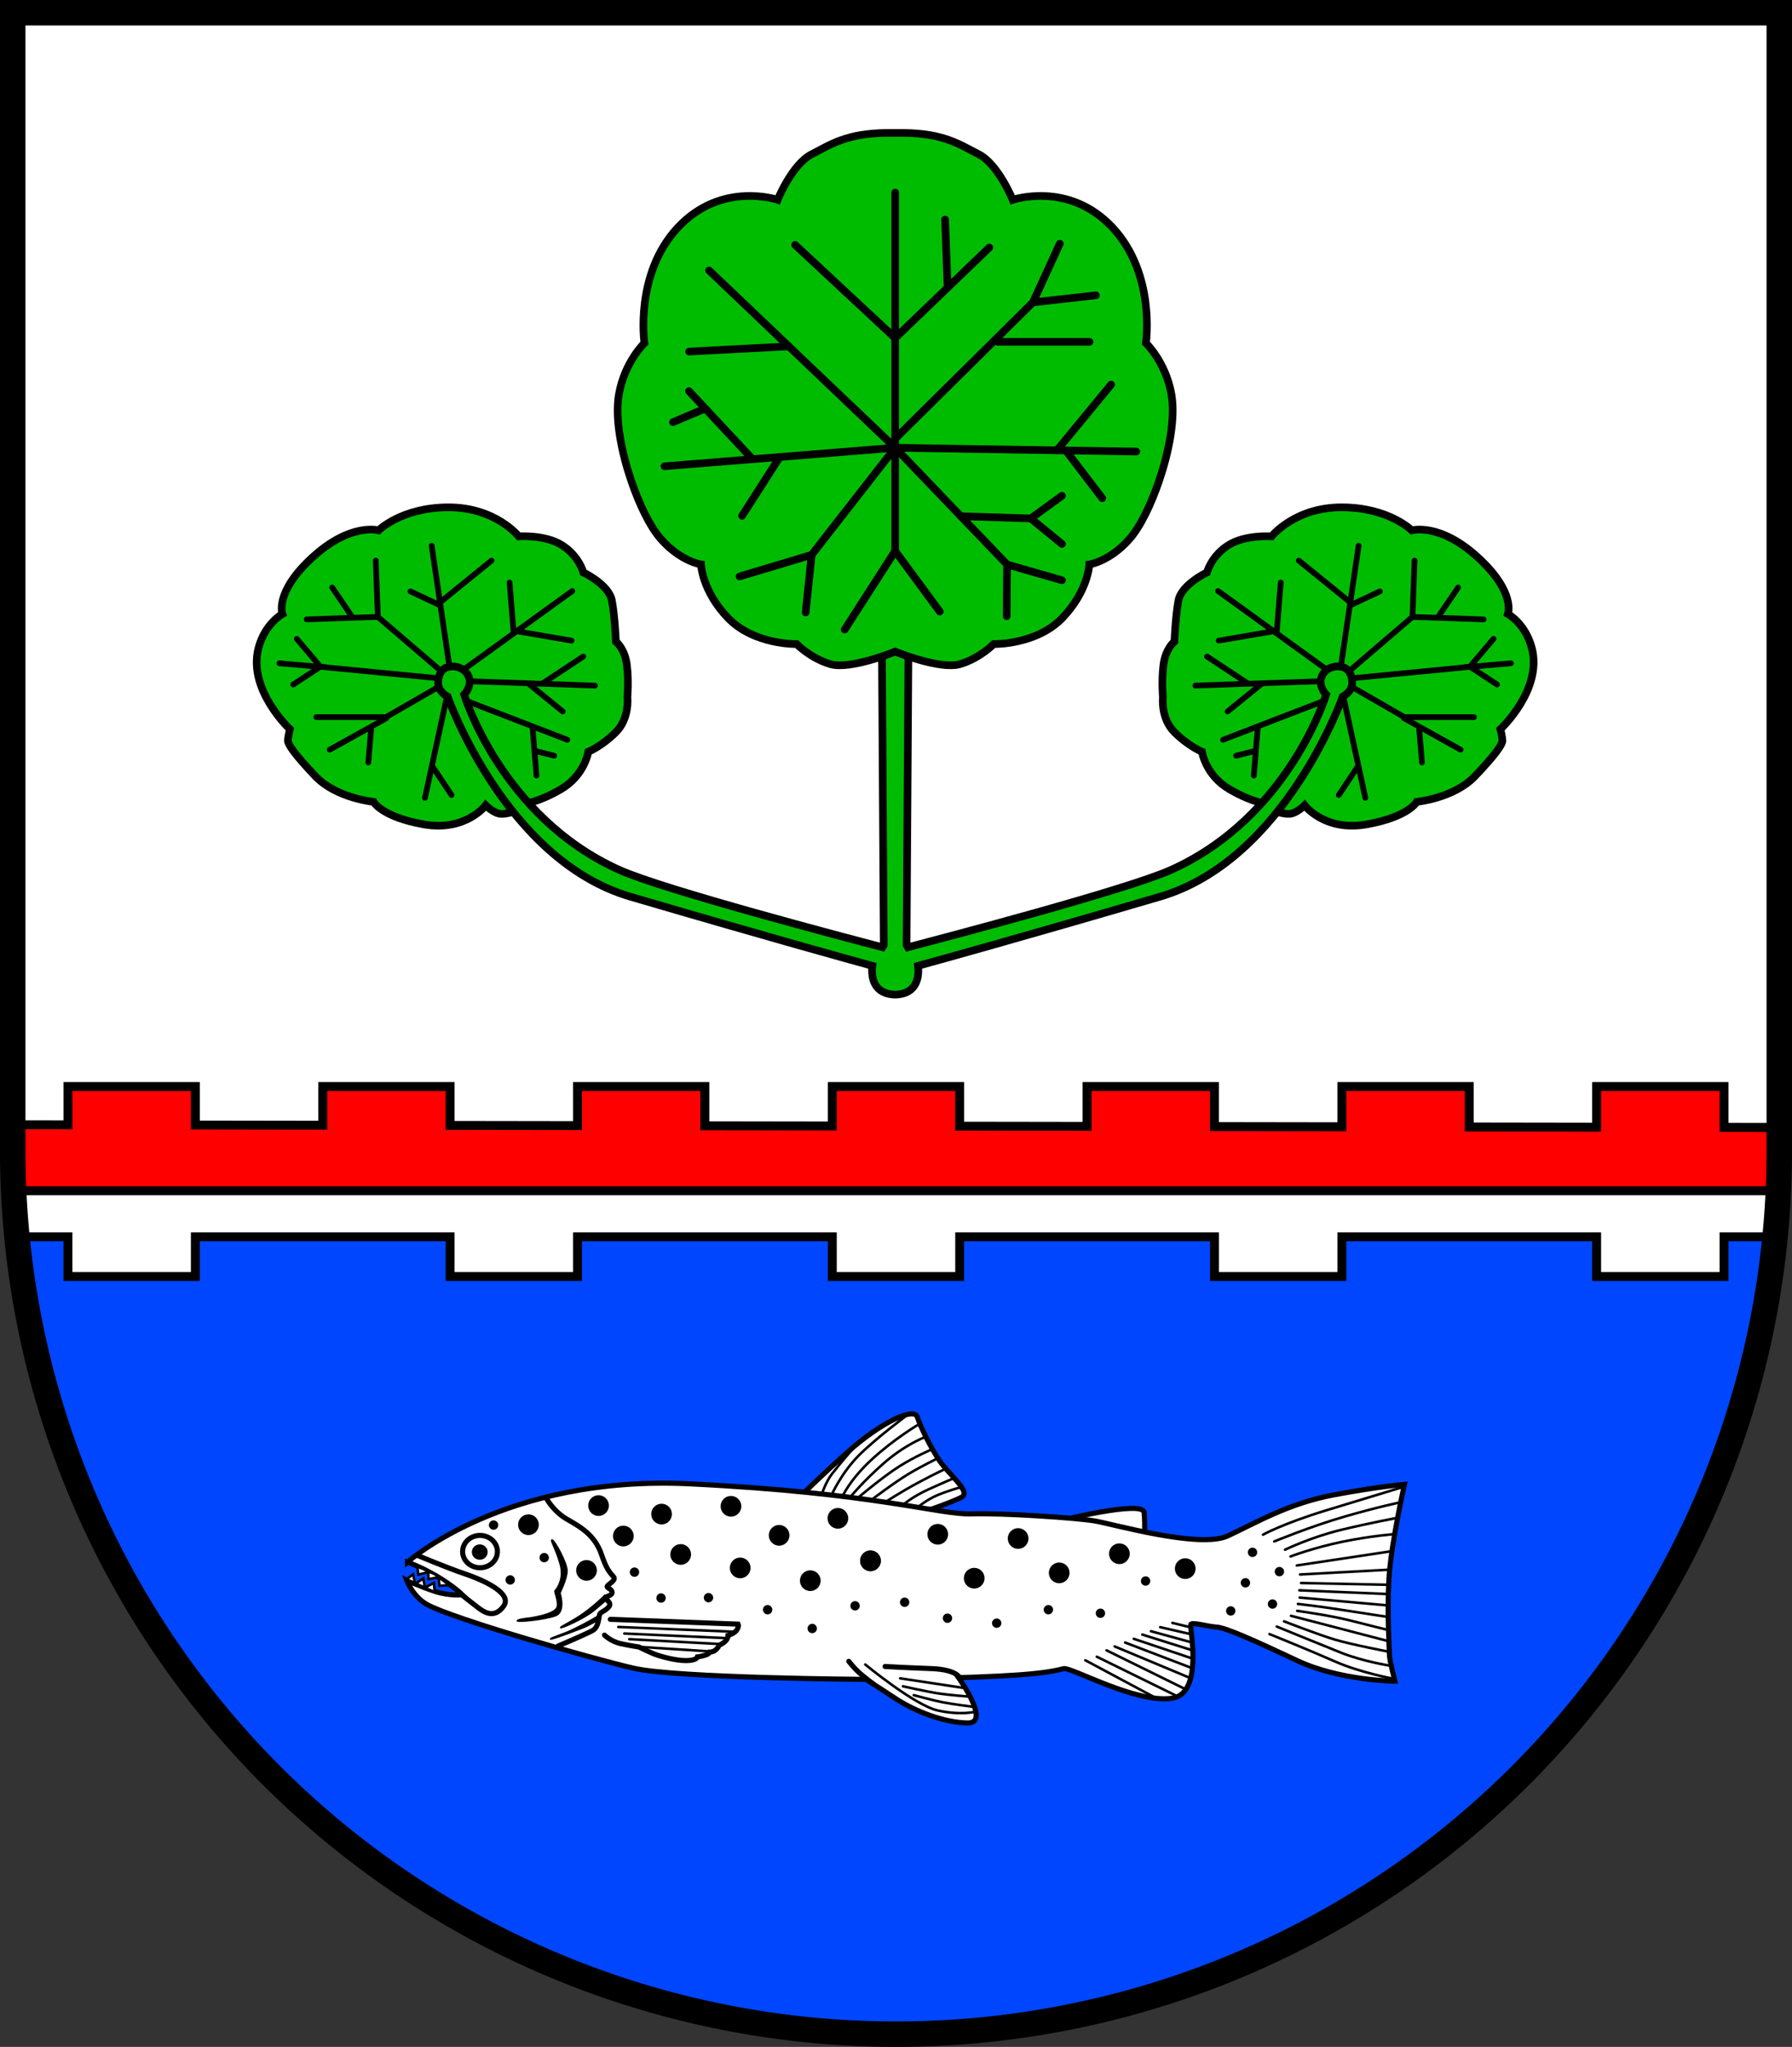 <?xml version="1.0" encoding="UTF-8" standalone="no"?>
<!-- Created with Inkscape (http://www.inkscape.org/) -->

<svg
   width="140.747mm"
   height="160.725mm"
   viewBox="0 0 140.747 160.725"
   version="1.1"
   id="svg6257"
   inkscape:version="1.2.2 (732a01da63, 2022-12-09)"
   sodipodi:docname="DEU Hitzhusen COA.svg"
   xmlns:inkscape="http://www.inkscape.org/namespaces/inkscape"
   xmlns:sodipodi="http://sodipodi.sourceforge.net/DTD/sodipodi-0.dtd"
   xmlns="http://www.w3.org/2000/svg"
   xmlns:svg="http://www.w3.org/2000/svg">
  <rect x="0" y="0" width="140.747" height="160.725" fill="#333333" stroke="none"/>
  <sodipodi:namedview
     id="namedview6259"
     pagecolor="#ffffff"
     bordercolor="#666666"
     borderopacity="1.0"
     inkscape:showpageshadow="2"
     inkscape:pageopacity="0.0"
     inkscape:pagecheckerboard="0"
     inkscape:deskcolor="#d1d1d1"
     inkscape:document-units="mm"
     showgrid="false"
     inkscape:zoom="0.88116934"
     inkscape:cx="266.69108"
     inkscape:cy="304.70874"
     inkscape:current-layer="layer1" />
  <defs
     id="defs6254" />
  <g
     inkscape:label="Ebene 1"
     inkscape:groupmode="layer"
     id="layer1"
     transform="translate(-537.47,-71.913)">
    <g
       id="g5878"
       transform="translate(501.03,-2.281)">
      <path
         id="path4776"
         style="fill:#ffffff;fill-opacity:1;stroke:none;stroke-width:2;stroke-linecap:round;stroke-dasharray:none"
         d="m 37.44,75.194 v 89.352 a 69.373,69.373 0 0 0 69.374,69.373 69.373,69.373 0 0 0 69.374,-69.373 V 75.194 Z" />
      <path
         id="rect4893"
         style="fill:#ff0000;fill-opacity:1;stroke:#000000;stroke-width:0.7;stroke-linecap:round;stroke-dasharray:none"
         d="m 41.777,159.51 v 3.007 l -4.338,-0.007 v 2.036 a 69.373,69.373 0 0 0 0.124,3.146 H 176.063 a 69.373,69.373 0 0 0 0.123,-3.146 v -1.824 l -4.338,-0.007 v -3.205 h -10.006 v 3.19 l -10.005,-0.015 v -3.175 h -10.006 v 3.159 l -10.006,-0.015 v -3.145 h -10.006 v 3.129 l -10.006,-0.015 v -3.114 h -10.006 v 3.099 l -10.006,-0.015 v -3.083 H 81.799 v 3.068 l -10.006,-0.015 v -3.053 H 61.788 v 3.038 l -10.005,-0.015 v -3.022 z" />
      <path
         id="path5629"
         style="fill:#0046ff;fill-opacity:1;stroke:#000000;stroke-width:0.7;stroke-linecap:round;stroke-dasharray:none"
         d="m 37.81,171.31 a 69.373,69.373 0 0 0 69.003,62.609 69.373,69.373 0 0 0 69.003,-62.609 h -3.967 v 3.119 h -10.006 v -3.119 h -20.011 v 3.119 H 131.827 v -3.119 h -20.011 v 3.119 h -10.006 v -3.119 H 81.799 v 3.119 h -10.006 v -3.119 H 51.783 v 3.119 H 41.777 v -3.119 z" />
      <path
         id="path5701"
         style="fill:none;fill-opacity:1;stroke:#000000;stroke-width:2;stroke-linecap:round;stroke-dasharray:none"
         d="m 37.44,75.194 v 89.352 a 69.373,69.373 0 0 0 69.374,69.373 69.373,69.373 0 0 0 69.374,-69.373 V 75.194 Z" />
      <g
         id="g2214"
         transform="translate(-200.551,-9.233)">
        <path
           style="fill:#ffffff;stroke:#000000;stroke-width:0.4;stroke-linecap:round;stroke-dasharray:none"
           d="m 320.164,202.85 c 0,0 6.587,-1.652 6.686,-0.669 0.098,0.983 0.02,2.301 0.02,2.301 z"
           id="path2116" />
        <path
           style="fill:#ffffff;stroke:#000000;stroke-width:0.4;stroke-linecap:round;stroke-dasharray:none"
           d="m 298.776,201.974 c 0,0 2.618,-2.616 4.922,-4.644 2.558,-2.252 5.089,-3.42 5.339,-2.642 0.25,0.779 1.057,2.419 1.752,3.448 0.695,1.029 2.475,2.419 1.752,2.836 -0.723,0.417 -3.726,1.418 -3.726,1.418 z"
           id="path1995"
           sodipodi:nodetypes="csssscc" />
        <path
           style="fill:#ffffff;stroke:#000000;stroke-width:0.4;stroke-linecap:round;stroke-dasharray:none"
           d="m 268.993,206.09 c 0,0 7.636,-6.857 22.187,-6.15 14.551,0.708 19.585,2.438 22.102,2.36 2.517,-0.079 8.259,0.315 9.675,0.551 1.416,0.236 8.259,2.202 10.461,1.18 2.202,-1.023 4.759,-2.556 8.337,-3.225 3.579,-0.669 5.545,-0.826 5.545,-0.826 0,0 -1.062,4.719 -1.219,7.394 -0.157,2.674 0.039,5.624 0.039,6.017 0,0.393 0.433,2.045 0.433,2.045 0,0 -4.326,-0.039 -7.669,-1.612 -3.343,-1.573 -5.624,-2.596 -6.332,-2.635 -0.708,-0.039 -1.966,-0.433 -2.045,-0.197 -0.079,0.236 1.034,5.406 -1.455,5.781 -2.871,0.433 -7.944,-2.478 -8.534,-2.32 -0.59,0.157 -1.573,0.354 -3.559,0.492 -1.986,0.138 -4.68,0.216 -4.68,0.216 0,0 2.571,3.583 0.707,3.555 -1.863,-0.028 -4.143,-0.918 -5.701,-1.947 -1.557,-1.029 -2.28,-1.474 -2.28,-1.474 0,0 -14.887,-0.095 -18.269,-0.882 -3.382,-0.787 -14.211,-3.883 -16.209,-5.001 -1.121,-0.627 -1.601,-1.911 -1.601,-1.911 0,0 1.082,0.521 2.264,0.897 1.182,0.375 2.113,0.25 2.113,0.25 0,0 -0.737,-0.723 -2.058,-1.488 -1.321,-0.765 -2.252,-1.071 -2.252,-1.071 z"
           id="path973"
           sodipodi:nodetypes="cssssscsscsssssscsscsscscsc" />
        <path
           style="fill:none;stroke:#000000;stroke-width:0.4;stroke-linecap:round;stroke-dasharray:none"
           d="m 269.785,205.564 c 0,0 2.458,1.023 3.638,1.416 1.18,0.393 3.893,1.475 3.127,2.556 -0.767,1.082 -1.632,0.413 -2.045,0.098 -0.413,-0.315 -1.18,-0.924 -1.18,-0.924"
           id="path1078" />
        <ellipse
           style="fill:#000000;stroke:#000000;stroke-width:0.4;stroke-linecap:round;stroke-dasharray:none"
           id="path1132"
           cx="274.672"
           cy="205.298"
           rx="0.423"
           ry="0.403" />
        <ellipse
           style="fill:none;stroke:#000000;stroke-width:0.4;stroke-linecap:round;stroke-dasharray:none"
           id="path1186"
           cx="274.692"
           cy="205.259"
           rx="1.367"
           ry="1.268" />
        <path
           style="fill:none;stroke:#000000;stroke-width:0.4;stroke-linecap:round;stroke-dasharray:none"
           d="m 279.894,201.056 c 0,0 0.528,1.029 1.641,1.669 1.112,0.64 2.197,1.251 2.725,2.836 0.528,1.585 0.973,1.557 0.973,1.808 0,0.25 -0.556,0.501 -0.556,0.64 0,0.139 0.361,0.167 0.389,0.445 0.028,0.278 -0.556,0.334 -0.556,0.445 0,0.111 0.612,0.362 0.278,0.723 -0.334,0.362 -0.612,0.362 -0.695,0.556 -0.083,0.195 -0.056,1.001 -0.556,1.279 -0.501,0.278 -2.725,1.224 -2.725,1.224"
           id="path1198" />
        <path
           style="fill:none;stroke:#000000;stroke-width:0.4;stroke-linecap:round;stroke-dasharray:none"
           d="m 284.927,210.578 10.04,0.378 c 0,0 0.083,0.153 -0.097,0.445 -0.181,0.292 -0.695,0.445 -0.695,0.445 0,0 0.014,0.236 -0.222,0.459 -0.236,0.222 -0.487,0.306 -0.487,0.306 0,0 0,0.097 -0.209,0.32 -0.209,0.222 -0.514,0.222 -0.514,0.222 0,0 -0.056,0.153 -0.389,0.25 -0.334,0.097 -0.584,0.125 -0.584,0.125 0,0 -0.042,0.292 -0.904,0.292 -0.862,0 -2.072,-0.348 -2.517,-0.528 -0.445,-0.181 -1.182,-0.542 -1.182,-0.542 0,0 -0.667,-0.097 -1.432,-0.264 -0.765,-0.167 -1.265,-0.667 -1.265,-0.667"
           id="path1200" />
        <path
           style="fill:none;stroke:#000000;stroke-width:0.4;stroke-linecap:round;stroke-dasharray:none"
           d="m 312.427,215.317 c 0,0 -0.039,-0.787 -2.305,-0.87 -2.266,-0.083 -3.615,-0.167 -3.615,-0.167"
           id="path1202"
           sodipodi:nodetypes="csc" />
        <circle
           style="fill:#000000;stroke:none;stroke-width:0.4;stroke-linecap:round;stroke-dasharray:none"
           id="path1217"
           cx="278.496"
           cy="203.149"
           r="0.813" />
        <circle
           style="fill:#000000;stroke:none;stroke-width:0.4;stroke-linecap:round;stroke-dasharray:none"
           id="circle1273"
           cx="284.002"
           cy="201.647"
           r="0.813" />
        <circle
           style="fill:#000000;stroke:none;stroke-width:0.4;stroke-linecap:round;stroke-dasharray:none"
           id="circle1275"
           cx="285.949"
           cy="204.039"
           r="0.813" />
        <circle
           style="fill:#000000;stroke:none;stroke-width:0.4;stroke-linecap:round;stroke-dasharray:none"
           id="circle1277"
           cx="288.952"
           cy="202.315"
           r="0.813" />
        <circle
           style="fill:#000000;stroke:none;stroke-width:0.4;stroke-linecap:round;stroke-dasharray:none"
           id="circle1279"
           cx="290.454"
           cy="205.485"
           r="0.813" />
        <circle
           style="fill:#000000;stroke:none;stroke-width:0.4;stroke-linecap:round;stroke-dasharray:none"
           id="circle1281"
           cx="294.403"
           cy="201.703"
           r="0.813" />
        <circle
           style="fill:#000000;stroke:none;stroke-width:0.4;stroke-linecap:round;stroke-dasharray:none"
           id="circle1283"
           cx="295.126"
           cy="206.542"
           r="0.813" />
        <circle
           style="fill:#000000;stroke:none;stroke-width:0.4;stroke-linecap:round;stroke-dasharray:none"
           id="circle1285"
           cx="298.185"
           cy="203.983"
           r="0.813" />
        <circle
           style="fill:#000000;stroke:none;stroke-width:0.4;stroke-linecap:round;stroke-dasharray:none"
           id="circle1287"
           cx="302.801"
           cy="202.648"
           r="0.813" />
        <circle
           style="fill:#000000;stroke:none;stroke-width:0.4;stroke-linecap:round;stroke-dasharray:none"
           id="circle1289"
           cx="300.632"
           cy="207.543"
           r="0.813" />
        <circle
           style="fill:#000000;stroke:none;stroke-width:0.4;stroke-linecap:round;stroke-dasharray:none"
           id="circle1291"
           cx="305.36"
           cy="205.985"
           r="0.813" />
        <circle
           style="fill:#000000;stroke:none;stroke-width:0.4;stroke-linecap:round;stroke-dasharray:none"
           id="circle1271"
           cx="305.36"
           cy="205.985"
           r="0.813" />
        <circle
           style="fill:#000000;stroke:none;stroke-width:0.4;stroke-linecap:round;stroke-dasharray:none"
           id="circle1293"
           cx="316.956"
           cy="204.233"
           r="0.813" />
        <circle
           style="fill:#000000;stroke:none;stroke-width:0.4;stroke-linecap:round;stroke-dasharray:none"
           id="circle1295"
           cx="313.507"
           cy="207.348"
           r="0.813" />
        <circle
           style="fill:#000000;stroke:none;stroke-width:0.4;stroke-linecap:round;stroke-dasharray:none"
           id="circle1297"
           cx="310.643"
           cy="203.9"
           r="0.813" />
        <circle
           style="fill:#000000;stroke:none;stroke-width:0.4;stroke-linecap:round;stroke-dasharray:none"
           id="circle1299"
           cx="330.081"
           cy="206.597"
           r="0.813" />
        <circle
           style="fill:#000000;stroke:none;stroke-width:0.4;stroke-linecap:round;stroke-dasharray:none"
           id="circle1301"
           cx="324.909"
           cy="205.429"
           r="0.813" />
        <circle
           style="fill:#000000;stroke:none;stroke-width:0.4;stroke-linecap:round;stroke-dasharray:none"
           id="circle1303"
           cx="320.182"
           cy="206.931"
           r="0.813" />
        <circle
           style="fill:#000000;stroke:none;stroke-width:0.4;stroke-linecap:round;stroke-dasharray:none"
           id="circle1305"
           cx="337.478"
           cy="206.834"
           r="0.368" />
        <circle
           style="fill:#000000;stroke:none;stroke-width:0.4;stroke-linecap:round;stroke-dasharray:none"
           id="circle1307"
           cx="333.655"
           cy="209.92"
           r="0.368" />
        <circle
           style="fill:#000000;stroke:none;stroke-width:0.4;stroke-linecap:round;stroke-dasharray:none"
           id="circle1309"
           cx="334.809"
           cy="207.71"
           r="0.368" />
        <circle
           style="fill:#000000;stroke:none;stroke-width:0.4;stroke-linecap:round;stroke-dasharray:none"
           id="circle1311"
           cx="336.936"
           cy="209.378"
           r="0.368" />
        <circle
           style="fill:#000000;stroke:none;stroke-width:0.4;stroke-linecap:round;stroke-dasharray:none"
           id="circle1313"
           cx="335.365"
           cy="205.318"
           r="0.368" />
        <circle
           style="fill:#000000;stroke:none;stroke-width:0.4;stroke-linecap:round;stroke-dasharray:none"
           id="circle1315"
           cx="323.421"
           cy="210.101"
           r="0.368" />
        <circle
           style="fill:#000000;stroke:none;stroke-width:0.4;stroke-linecap:round;stroke-dasharray:none"
           id="circle1317"
           cx="326.967"
           cy="207.571"
           r="0.368" />
        <circle
           style="fill:#000000;stroke:none;stroke-width:0.4;stroke-linecap:round;stroke-dasharray:none"
           id="circle1319"
           cx="311.408"
           cy="210.49"
           r="0.368" />
        <circle
           style="fill:#000000;stroke:none;stroke-width:0.4;stroke-linecap:round;stroke-dasharray:none"
           id="circle1321"
           cx="315.273"
           cy="210.88"
           r="0.368" />
        <circle
           style="fill:#000000;stroke:none;stroke-width:0.4;stroke-linecap:round;stroke-dasharray:none"
           id="circle1323"
           cx="319.333"
           cy="209.823"
           r="0.368" />
        <circle
           style="fill:#000000;stroke:none;stroke-width:0.4;stroke-linecap:round;stroke-dasharray:none"
           id="circle1325"
           cx="300.785"
           cy="211.297"
           r="0.368" />
        <circle
           style="fill:#000000;stroke:none;stroke-width:0.4;stroke-linecap:round;stroke-dasharray:none"
           id="circle1327"
           cx="304.15"
           cy="209.517"
           r="0.368" />
        <circle
           style="fill:#000000;stroke:none;stroke-width:0.4;stroke-linecap:round;stroke-dasharray:none"
           id="circle1329"
           cx="308.043"
           cy="209.239"
           r="0.368" />
        <circle
           style="fill:#000000;stroke:none;stroke-width:0.4;stroke-linecap:round;stroke-dasharray:none"
           id="circle1375"
           cx="286.825"
           cy="206.875"
           r="0.368" />
        <circle
           style="fill:#000000;stroke:none;stroke-width:0.4;stroke-linecap:round;stroke-dasharray:none"
           id="circle1377"
           cx="288.911"
           cy="208.905"
           r="0.368" />
        <circle
           style="fill:#000000;stroke:none;stroke-width:0.4;stroke-linecap:round;stroke-dasharray:none"
           id="circle1379"
           cx="292.637"
           cy="208.878"
           r="0.368" />
        <circle
           style="fill:#000000;stroke:none;stroke-width:0.4;stroke-linecap:round;stroke-dasharray:none"
           id="circle1381"
           cx="297.281"
           cy="209.823"
           r="0.368" />
        <circle
           style="fill:#000000;stroke:none;stroke-width:0.4;stroke-linecap:round;stroke-dasharray:none"
           id="circle1383"
           cx="275.757"
           cy="203.177"
           r="0.368" />
        <circle
           style="fill:#000000;stroke:none;stroke-width:0.4;stroke-linecap:round;stroke-dasharray:none"
           id="circle1385"
           cx="277.064"
           cy="207.487"
           r="0.368" />
        <circle
           style="fill:#000000;stroke:none;stroke-width:0.4;stroke-linecap:round;stroke-dasharray:none"
           id="circle1387"
           cx="279.734"
           cy="205.735"
           r="0.368" />
        <circle
           style="fill:#000000;stroke:none;stroke-width:0.4;stroke-linecap:round;stroke-dasharray:none"
           id="circle1389"
           cx="283.057"
           cy="206.736"
           r="0.813" />
        <path
           style="fill:none;stroke:#000000;stroke-width:0.4;stroke-linecap:round;stroke-dasharray:none"
           d="m 303.656,213.876 c 0,0 0.379,0.491 0.815,0.891 0.334,0.307 1.125,0.899 1.125,0.899"
           id="path1497"
           sodipodi:nodetypes="csc" />
        <path
           style="fill:#000000;stroke:#000000;stroke-width:0.1;stroke-linecap:round;stroke-dasharray:none"
           d="m 278.684,210.456 c 1.071,-0.181 1.974,-0.459 2.072,-0.876 0.097,-0.417 -0.236,-1.168 -0.181,-1.237 0.056,-0.07 0.765,-0.848 0.403,-2.113 -0.362,-1.265 -0.806,-1.877 -0.626,-1.891 0.181,-0.014 1.196,1.808 1.182,2.447 -0.014,0.64 -0.556,1.724 -0.556,1.724 0,0 0.487,1.488 -0.362,1.794 -0.848,0.306 -3.003,0.528 -3.003,0.389 0,-0.139 1.071,-0.236 1.071,-0.236 z"
           id="path1609"
           sodipodi:nodetypes="cssssccsscc" />
        <path
           style="fill:#000000;stroke:#000000;stroke-width:0.1;stroke-linecap:round;stroke-dasharray:none"
           d="m 284.482,208.69 c 0,0 -0.723,0.737 -1.655,1.404 -0.932,0.667 -1.863,1.057 -1.808,1.14 0.056,0.083 1.863,-0.695 2.684,-1.39 0.345,-0.293 0.904,-0.765 0.904,-0.765 z"
           id="path1611"
           sodipodi:nodetypes="cssscc" />
        <path
           style="fill:#000000;stroke:#000000;stroke-width:0.1;stroke-linecap:round;stroke-dasharray:none"
           d="m 283.94,210.317 c 0,0 -0.758,0.494 -2.197,1.168 -0.53,0.248 -1.597,0.566 -1.516,0.64 0.06,0.054 0.918,-0.243 2.489,-0.848 0.617,-0.237 1.265,-0.653 1.265,-0.653 z"
           id="path1613"
           sodipodi:nodetypes="cssscc" />
        <path
           style="fill:none;stroke:#000000;stroke-width:0.2;stroke-linecap:round;stroke-dasharray:none"
           d="m 322.232,213.793 5.464,2.92"
           id="path1671" />
        <path
           style="fill:none;stroke:#000000;stroke-width:0.2;stroke-linecap:round;stroke-dasharray:none"
           d="m 323.136,213.515 6.285,3.087"
           id="path1673" />
        <path
           style="fill:none;stroke:#000000;stroke-width:0.2;stroke-linecap:round;stroke-dasharray:none"
           d="m 323.901,213.014 6.243,3.073"
           id="path1675" />
        <path
           style="fill:none;stroke:#000000;stroke-width:0.2;stroke-linecap:round;stroke-dasharray:none"
           d="m 324.541,212.708 5.854,2.447"
           id="path1677" />
        <path
           style="fill:none;stroke:#000000;stroke-width:0.2;stroke-linecap:round;stroke-dasharray:none"
           d="m 325.361,212.402 5.2,1.988"
           id="path1679" />
        <path
           style="fill:none;stroke:#000000;stroke-width:0.2;stroke-linecap:round;stroke-dasharray:none"
           d="m 326.042,212.11 4.588,1.543"
           id="path1681" />
        <path
           style="fill:none;stroke:#000000;stroke-width:0.2;stroke-linecap:round;stroke-dasharray:none"
           d="m 326.71,211.777 3.935,1.237"
           id="path1683" />
        <path
           style="fill:none;stroke:#000000;stroke-width:0.2;stroke-linecap:round;stroke-dasharray:none"
           d="m 327.391,211.512 3.24,0.89"
           id="path1685" />
        <path
           style="fill:none;stroke:#000000;stroke-width:0.2;stroke-linecap:round;stroke-dasharray:none"
           d="m 328.114,211.193 2.364,0.542"
           id="path1687" />
        <path
           style="fill:none;stroke:#000000;stroke-width:0.2;stroke-linecap:round;stroke-dasharray:none"
           d="m 329.073,210.859 1.432,0.348"
           id="path1689" />
        <path
           style="fill:none;stroke:#000000;stroke-width:0.2;stroke-linecap:round;stroke-dasharray:none"
           d="m 285.553,211.179 9.121,0.375"
           id="path1691" />
        <path
           style="fill:none;stroke:#000000;stroke-width:0.2;stroke-linecap:round;stroke-dasharray:none"
           d="m 286.026,211.693 8.037,0.362"
           id="path1693" />
        <path
           style="fill:none;stroke:#000000;stroke-width:0.2;stroke-linecap:round;stroke-dasharray:none"
           d="m 286.415,212.138 7.272,0.389"
           id="path1695" />
        <path
           style="fill:none;stroke:#000000;stroke-width:0.2;stroke-linecap:round;stroke-dasharray:none"
           d="m 286.892,212.719 5.88,0.381"
           id="path1697"
           sodipodi:nodetypes="cc" />
        <path
           style="fill:none;stroke:#000000;stroke-width:0.2;stroke-linecap:round;stroke-dasharray:none"
           d="m 304.949,214.126 c 0,0 3.907,3.226 5.715,3.615 1.808,0.389 2.892,0.097 2.892,0.097"
           id="path1699" />
        <path
           style="fill:none;stroke:#000000;stroke-width:0.2;stroke-linecap:round;stroke-dasharray:none"
           d="m 307.689,215.211 5.047,0.765"
           id="path1701" />
        <path
           style="fill:none;stroke:#000000;stroke-width:0.2;stroke-linecap:round;stroke-dasharray:none"
           d="m 307.911,215.837 c 0,0 1.886,0.425 2.841,0.569 0.772,0.116 2.331,0.237 2.331,0.237"
           id="path1703"
           sodipodi:nodetypes="csc" />
        <path
           style="fill:none;stroke:#000000;stroke-width:0.2;stroke-linecap:round;stroke-dasharray:none"
           d="m 308.759,216.532 c 0,0 1.509,0.411 2.276,0.561 0.801,0.157 2.423,0.357 2.423,0.357"
           id="path1705"
           sodipodi:nodetypes="csc" />
        <path
           style="fill:none;stroke:#000000;stroke-width:0.2;stroke-linecap:round;stroke-dasharray:none"
           d="m 336.19,203.932 c 0,0 1.534,-0.865 5.014,-1.927 3.48,-1.062 6.076,-1.848 6.076,-1.848"
           id="path1781" />
        <path
           style="fill:none;stroke:#000000;stroke-width:0.2;stroke-linecap:round;stroke-dasharray:none"
           d="m 337.075,204.463 c 0,0 2.792,-1.16 5.506,-1.947 2.714,-0.787 4.385,-1.121 4.385,-1.121"
           id="path1783" />
        <path
           style="fill:none;stroke:#000000;stroke-width:0.2;stroke-linecap:round;stroke-dasharray:none"
           d="m 337.92,205.112 c 0,0 2.025,-0.983 4.385,-1.553 2.36,-0.57 4.424,-0.944 4.424,-0.944"
           id="path1785" />
        <path
           style="fill:none;stroke:#000000;stroke-width:0.2;stroke-linecap:round;stroke-dasharray:none"
           d="m 338.353,205.643 c 0,0 1.789,-0.688 4.09,-1.16 2.301,-0.472 4.051,-0.59 4.051,-0.59"
           id="path1787" />
        <path
           style="fill:none;stroke:#000000;stroke-width:0.2;stroke-linecap:round;stroke-dasharray:none"
           d="m 338.844,206.351 7.433,-1.121"
           id="path1789" />
        <path
           style="fill:none;stroke:#000000;stroke-width:0.2;stroke-linecap:round;stroke-dasharray:none"
           d="m 339.1,207.058 6.941,-0.374"
           id="path1791" />
        <path
           style="fill:none;stroke:#000000;stroke-width:0.2;stroke-linecap:round;stroke-dasharray:none"
           d="m 339.179,207.727 6.784,0.138"
           id="path1793" />
        <path
           style="fill:none;stroke:#000000;stroke-width:0.2;stroke-linecap:round;stroke-dasharray:none"
           d="m 339.043,208.3 6.938,0.292"
           id="path1795" />
        <path
           style="fill:none;stroke:#000000;stroke-width:0.2;stroke-linecap:round;stroke-dasharray:none"
           d="m 339.071,208.871 6.883,0.612"
           id="path1797" />
        <path
           style="fill:none;stroke:#000000;stroke-width:0.2;stroke-linecap:round;stroke-dasharray:none"
           d="m 338.931,209.371 c 0,0 1.669,0.181 3.587,0.487 1.919,0.306 3.462,0.528 3.462,0.528"
           id="path1799" />
        <path
           style="fill:none;stroke:#000000;stroke-width:0.2;stroke-linecap:round;stroke-dasharray:none"
           d="m 338.876,209.913 c 0,0 2.614,0.362 4.13,0.751 1.516,0.389 3.003,0.751 3.003,0.751"
           id="path1801" />
        <path
           style="fill:none;stroke:#000000;stroke-width:0.2;stroke-linecap:round;stroke-dasharray:none"
           d="m 338.389,210.303 7.592,1.974"
           id="path1803" />
        <path
           style="fill:none;stroke:#000000;stroke-width:0.2;stroke-linecap:round;stroke-dasharray:none"
           d="m 337.841,210.736 c 0,0 2.674,1.042 3.992,1.435 1.317,0.393 4.208,0.944 4.208,0.944"
           id="path1805" />
        <path
           style="fill:none;stroke:#000000;stroke-width:0.2;stroke-linecap:round;stroke-dasharray:none"
           d="m 337.271,211.148 c 0,0 3.264,1.337 5.034,2.045 1.77,0.708 3.854,1.023 3.854,1.023"
           id="path1807" />
        <path
           style="fill:none;stroke:#000000;stroke-width:0.2;stroke-linecap:round;stroke-dasharray:none"
           d="m 336.701,211.738 c 0,0 3.264,1.317 5.172,2.163 1.907,0.846 4.523,1.337 4.523,1.337"
           id="path1809" />
        <path
           style="fill:#ffffff;stroke:#000000;stroke-width:0.2;stroke-linecap:round;stroke-dasharray:none"
           d="m 269.776,206.449 0.069,0.619 0.787,-0.197 0.01,0.551 0.796,-0.147 0.069,0.669 0.767,-0.049 -1.131,-0.855 -0.934,-0.423 z"
           id="path1900"
           sodipodi:nodetypes="cccccccccc" />
        <path
           style="fill:#ffffff;stroke:#000000;stroke-width:0.2;stroke-linecap:round;stroke-dasharray:none"
           d="m 268.93,207.432 0.511,-0.393 0.147,0.777 0.649,-0.452 0.128,0.728 0.708,-0.374 0.059,0.728 z"
           id="path1902"
           sodipodi:nodetypes="cccccccc" />
        <path
           style="fill:none;stroke:#000000;stroke-width:0.2;stroke-linecap:round;stroke-dasharray:none"
           d="m 303.135,200.982 c 0,0 0.551,-1.317 2.32,-2.95 1.77,-1.632 3.677,-2.753 3.677,-2.753"
           id="path1997"
           sodipodi:nodetypes="csc" />
        <path
           style="fill:none;stroke:#000000;stroke-width:0.2;stroke-linecap:round;stroke-dasharray:none"
           d="m 303.823,200.923 c 0,0 0.944,-1.16 2.576,-2.596 1.632,-1.435 3.166,-2.025 3.166,-2.025"
           id="path1999"
           sodipodi:nodetypes="csc" />
        <path
           style="fill:none;stroke:#000000;stroke-width:0.2;stroke-linecap:round;stroke-dasharray:none"
           d="m 304.374,201.041 c 0,0 1.947,-1.652 3.225,-2.458 1.278,-0.806 2.556,-1.337 2.556,-1.337"
           id="path2001"
           sodipodi:nodetypes="csc" />
        <path
           style="fill:none;stroke:#000000;stroke-width:0.2;stroke-linecap:round;stroke-dasharray:none"
           d="m 305.436,201.199 c 0,0 1.809,-1.376 2.93,-2.045 1.121,-0.669 2.202,-1.18 2.202,-1.18"
           id="path2003" />
        <path
           style="fill:none;stroke:#000000;stroke-width:0.2;stroke-linecap:round;stroke-dasharray:none"
           d="m 306.557,201.356 c 0,0 1.199,-0.787 2.556,-1.514 1.357,-0.728 2.104,-1.062 2.104,-1.062"
           id="path2005" />
        <path
           style="fill:none;stroke:#000000;stroke-width:0.2;stroke-linecap:round;stroke-dasharray:none"
           d="m 307.933,201.582 c 0,0 0.669,-0.61 1.986,-1.209 1.317,-0.6 1.947,-0.855 1.947,-0.855"
           id="path2007" />
        <path
           style="fill:none;stroke:#000000;stroke-width:0.2;stroke-linecap:round;stroke-dasharray:none"
           d="m 309.083,201.769 c 0,0 0.718,-0.6 1.544,-0.944 0.826,-0.344 1.839,-0.629 1.839,-0.629"
           id="path2009" />
        <path
           style="fill:none;stroke:#000000;stroke-width:0.2;stroke-linecap:round;stroke-dasharray:none"
           d="m 302.321,200.778 c 0,0 0.751,-1.682 2.1,-3.045 1.349,-1.363 3.847,-3.21 3.847,-3.21"
           id="path2011"
           sodipodi:nodetypes="csc" />
        <path
           style="fill:none;stroke:#000000;stroke-width:0.2;stroke-linecap:round;stroke-dasharray:none"
           d="m 301.557,200.681 c 0,0 0.319,-0.924 0.765,-1.502 0.768,-0.994 1.72,-2.067 1.72,-2.067"
           id="path2013"
           sodipodi:nodetypes="csc" />
      </g>
      <g
         id="g4544"
         transform="translate(-201.372,-11.738)">
        <g
           id="g4291"
           inkscape:transform-center-x="-35.567183"
           inkscape:transform-center-y="49.833427"
           transform="matrix(-1,0,0,1,616.239,0)">
          <path
             style="fill:#00bc01;fill-opacity:1;stroke:#000000;stroke-width:0.6;stroke-linecap:round;stroke-dasharray:none"
             d="m 278.595,149.523 c 0,0 -0.905,0.354 -1.455,0.315 -0.551,-0.039 -1.18,-0.669 -1.18,-0.669 0,0 -1.573,2.084 -4.877,1.494 -3.304,-0.59 -3.933,-1.77 -3.933,-1.77 0,0 -2.91,-0.275 -4.562,-2.006 -1.652,-1.73 -2.163,-2.517 -2.163,-2.792 0,-0.275 0.157,-0.905 0.157,-0.905 0,0 -3.303,-3.068 -2.478,-6.332 0.494,-1.954 1.888,-2.714 1.888,-2.714 0,0 -0.647,-1.718 2.399,-4.483 2.989,-2.714 5.152,-2.084 5.152,-2.084 0,0 1.809,-1.809 5.506,-1.809 3.697,0 5.506,2.281 5.506,2.281 0,0 2.084,-0.157 3.421,0.708 1.337,0.865 1.652,2.124 1.652,2.124 0,0 2.006,0.944 2.242,2.202 0.236,1.258 0.315,3.225 0.315,3.225 0,0 0.708,0.551 0.865,1.848 0.157,1.298 0.039,2.517 0.039,2.517 0,0 0.197,1.652 -0.905,2.753 -1.101,1.101 -2.163,1.534 -2.163,1.534 0,0 -0.275,1.848 -2.163,2.95 -1.888,1.101 -3.107,1.18 -3.107,1.18 z"
             id="path4247"
             sodipodi:nodetypes="cscscsscscscscscscscscscc" />
          <path
             style="fill:none;fill-opacity:1;stroke:#000000;stroke-width:0.45;stroke-linecap:round;stroke-dasharray:none"
             d="m 273.108,138.237 -1.39,-9.455"
             id="path4249" />
          <path
             style="fill:none;fill-opacity:1;stroke:#000000;stroke-width:0.45;stroke-linecap:round;stroke-dasharray:none"
             d="m 276.418,129.95 -3.977,3.226"
             id="path4251" />
          <path
             style="fill:none;fill-opacity:1;stroke:#000000;stroke-width:0.45;stroke-linecap:round;stroke-dasharray:none"
             d="m 270.05,132.369 2.252,1.057"
             id="path4253" />
          <path
             style="fill:none;fill-opacity:1;stroke:#000000;stroke-width:0.45;stroke-linecap:round;stroke-dasharray:none"
             d="m 274.332,138.431 8.426,-6.09"
             id="path4255" />
          <path
             style="fill:none;fill-opacity:1;stroke:#000000;stroke-width:0.45;stroke-linecap:round;stroke-dasharray:none"
             d="m 277.836,131.674 0.306,3.782 4.561,0.779"
             id="path4257" />
          <path
             style="fill:none;fill-opacity:1;stroke:#000000;stroke-width:0.45;stroke-linecap:round;stroke-dasharray:none"
             d="m 274.916,139.432 9.622,0.334"
             id="path4259" />
          <path
             style="fill:none;fill-opacity:1;stroke:#000000;stroke-width:0.45;stroke-linecap:round;stroke-dasharray:none"
             d="m 283.62,137.486 -3.115,2.058"
             id="path4261" />
          <path
             style="fill:none;fill-opacity:1;stroke:#000000;stroke-width:0.45;stroke-linecap:round;stroke-dasharray:none"
             d="m 279.338,139.627 2.67,2.169"
             id="path4263" />
          <path
             style="fill:none;fill-opacity:1;stroke:#000000;stroke-width:0.45;stroke-linecap:round;stroke-dasharray:none"
             d="m 261.123,136.095 1.863,2.197 9.177,0.89"
             id="path4265" />
          <path
             style="fill:none;fill-opacity:1;stroke:#000000;stroke-width:0.45;stroke-linecap:round;stroke-dasharray:none"
             d="m 259.76,138.014 3.198,0.278 -2.113,1.39"
             id="path4267" />
          <path
             style="fill:none;fill-opacity:1;stroke:#000000;stroke-width:0.45;stroke-linecap:round;stroke-dasharray:none"
             d="m 272.135,139.933 -4.004,2.308 h -5.478"
             id="path4269" />
          <path
             style="fill:none;fill-opacity:1;stroke:#000000;stroke-width:0.45;stroke-linecap:round;stroke-dasharray:none"
             d="m 263.709,144.799 4.449,-2.475"
             id="path4271" />
          <path
             style="fill:none;fill-opacity:1;stroke:#000000;stroke-width:0.45;stroke-linecap:round;stroke-dasharray:none"
             d="m 266.74,145.801 0.222,-2.614"
             id="path4273" />
          <path
             style="fill:none;fill-opacity:1;stroke:#000000;stroke-width:0.45;stroke-linecap:round;stroke-dasharray:none"
             d="m 272.886,140.767 -1.696,7.814"
             id="path4275" />
          <path
             style="fill:none;fill-opacity:1;stroke:#000000;stroke-width:0.45;stroke-linecap:round;stroke-dasharray:none"
             d="m 271.829,146.19 1.446,2.169"
             id="path4277" />
          <path
             style="fill:none;fill-opacity:1;stroke:#000000;stroke-width:0.45;stroke-linecap:round;stroke-dasharray:none"
             d="m 274.582,141.018 7.786,3.003"
             id="path4279" />
          <path
             style="fill:none;fill-opacity:1;stroke:#000000;stroke-width:0.45;stroke-linecap:round;stroke-dasharray:none"
             d="m 279.949,146.83 -0.306,-3.726"
             id="path4281" />
          <path
             style="fill:none;fill-opacity:1;stroke:#000000;stroke-width:0.45;stroke-linecap:round;stroke-dasharray:none"
             d="m 281.34,145.272 -1.446,-0.362"
             id="path4283" />
          <path
             style="fill:none;fill-opacity:1;stroke:#000000;stroke-width:0.45;stroke-linecap:round;stroke-dasharray:none"
             d="m 272.358,138.543 -4.867,-4.171 -5.59,0.195"
             id="path4285" />
          <path
             style="fill:none;fill-opacity:1;stroke:#000000;stroke-width:0.45;stroke-linecap:round;stroke-dasharray:none"
             d="m 267.324,129.95 0.167,4.449"
             id="path4287" />
          <path
             style="fill:none;fill-opacity:1;stroke:#000000;stroke-width:0.45;stroke-linecap:round;stroke-dasharray:none"
             d="m 263.904,132.063 1.585,2.336"
             id="path4289" />
        </g>
        <g
           id="g4245">
          <path
             style="fill:#00bc01;fill-opacity:1;stroke:#000000;stroke-width:0.6;stroke-linecap:round;stroke-dasharray:none"
             d="m 278.595,149.523 c 0,0 -0.905,0.354 -1.455,0.315 -0.551,-0.039 -1.18,-0.669 -1.18,-0.669 0,0 -1.573,2.084 -4.877,1.494 -3.304,-0.59 -3.933,-1.77 -3.933,-1.77 0,0 -2.91,-0.275 -4.562,-2.006 -1.652,-1.73 -2.163,-2.517 -2.163,-2.792 0,-0.275 0.157,-0.905 0.157,-0.905 0,0 -3.303,-3.068 -2.478,-6.332 0.494,-1.954 1.888,-2.714 1.888,-2.714 0,0 -0.647,-1.718 2.399,-4.483 2.989,-2.714 5.152,-2.084 5.152,-2.084 0,0 1.809,-1.809 5.506,-1.809 3.697,0 5.506,2.281 5.506,2.281 0,0 2.084,-0.157 3.421,0.708 1.337,0.865 1.652,2.124 1.652,2.124 0,0 2.006,0.944 2.242,2.202 0.236,1.258 0.315,3.225 0.315,3.225 0,0 0.708,0.551 0.865,1.848 0.157,1.298 0.039,2.517 0.039,2.517 0,0 0.197,1.652 -0.905,2.753 -1.101,1.101 -2.163,1.534 -2.163,1.534 0,0 -0.275,1.848 -2.163,2.95 -1.888,1.101 -3.107,1.18 -3.107,1.18 z"
             id="path3887"
             sodipodi:nodetypes="cscscsscscscscscscscscscc" />
          <path
             style="fill:none;fill-opacity:1;stroke:#000000;stroke-width:0.45;stroke-linecap:round;stroke-dasharray:none"
             d="m 273.108,138.237 -1.39,-9.455"
             id="path3889" />
          <path
             style="fill:none;fill-opacity:1;stroke:#000000;stroke-width:0.45;stroke-linecap:round;stroke-dasharray:none"
             d="m 276.418,129.95 -3.977,3.226"
             id="path3891" />
          <path
             style="fill:none;fill-opacity:1;stroke:#000000;stroke-width:0.45;stroke-linecap:round;stroke-dasharray:none"
             d="m 270.05,132.369 2.252,1.057"
             id="path3893" />
          <path
             style="fill:none;fill-opacity:1;stroke:#000000;stroke-width:0.45;stroke-linecap:round;stroke-dasharray:none"
             d="m 274.332,138.431 8.426,-6.09"
             id="path3895" />
          <path
             style="fill:none;fill-opacity:1;stroke:#000000;stroke-width:0.45;stroke-linecap:round;stroke-dasharray:none"
             d="m 277.836,131.674 0.306,3.782 4.561,0.779"
             id="path3897" />
          <path
             style="fill:none;fill-opacity:1;stroke:#000000;stroke-width:0.45;stroke-linecap:round;stroke-dasharray:none"
             d="m 274.916,139.432 9.622,0.334"
             id="path3899" />
          <path
             style="fill:none;fill-opacity:1;stroke:#000000;stroke-width:0.45;stroke-linecap:round;stroke-dasharray:none"
             d="m 283.62,137.486 -3.115,2.058"
             id="path3901" />
          <path
             style="fill:none;fill-opacity:1;stroke:#000000;stroke-width:0.45;stroke-linecap:round;stroke-dasharray:none"
             d="m 279.338,139.627 2.67,2.169"
             id="path3903" />
          <path
             style="fill:none;fill-opacity:1;stroke:#000000;stroke-width:0.45;stroke-linecap:round;stroke-dasharray:none"
             d="m 261.123,136.095 1.863,2.197 9.177,0.89"
             id="path3905" />
          <path
             style="fill:none;fill-opacity:1;stroke:#000000;stroke-width:0.45;stroke-linecap:round;stroke-dasharray:none"
             d="m 259.76,138.014 3.198,0.278 -2.113,1.39"
             id="path3907" />
          <path
             style="fill:none;fill-opacity:1;stroke:#000000;stroke-width:0.45;stroke-linecap:round;stroke-dasharray:none"
             d="m 272.135,139.933 -4.004,2.308 h -5.478"
             id="path3909" />
          <path
             style="fill:none;fill-opacity:1;stroke:#000000;stroke-width:0.45;stroke-linecap:round;stroke-dasharray:none"
             d="m 263.709,144.799 4.449,-2.475"
             id="path3911" />
          <path
             style="fill:none;fill-opacity:1;stroke:#000000;stroke-width:0.45;stroke-linecap:round;stroke-dasharray:none"
             d="m 266.74,145.801 0.222,-2.614"
             id="path3913" />
          <path
             style="fill:none;fill-opacity:1;stroke:#000000;stroke-width:0.45;stroke-linecap:round;stroke-dasharray:none"
             d="m 272.886,140.767 -1.696,7.814"
             id="path3915" />
          <path
             style="fill:none;fill-opacity:1;stroke:#000000;stroke-width:0.45;stroke-linecap:round;stroke-dasharray:none"
             d="m 271.829,146.19 1.446,2.169"
             id="path3917" />
          <path
             style="fill:none;fill-opacity:1;stroke:#000000;stroke-width:0.45;stroke-linecap:round;stroke-dasharray:none"
             d="m 274.582,141.018 7.786,3.003"
             id="path3919" />
          <path
             style="fill:none;fill-opacity:1;stroke:#000000;stroke-width:0.45;stroke-linecap:round;stroke-dasharray:none"
             d="m 279.949,146.83 -0.306,-3.726"
             id="path3921" />
          <path
             style="fill:none;fill-opacity:1;stroke:#000000;stroke-width:0.45;stroke-linecap:round;stroke-dasharray:none"
             d="m 281.34,145.272 -1.446,-0.362"
             id="path3923" />
          <path
             style="fill:none;fill-opacity:1;stroke:#000000;stroke-width:0.45;stroke-linecap:round;stroke-dasharray:none"
             d="m 272.358,138.543 -4.867,-4.171 -5.59,0.195"
             id="path3925" />
          <path
             style="fill:none;fill-opacity:1;stroke:#000000;stroke-width:0.45;stroke-linecap:round;stroke-dasharray:none"
             d="m 267.324,129.95 0.167,4.449"
             id="path3927" />
          <path
             style="fill:none;fill-opacity:1;stroke:#000000;stroke-width:0.45;stroke-linecap:round;stroke-dasharray:none"
             d="m 263.904,132.063 1.585,2.336"
             id="path3929" />
        </g>
        <path
           id="path3599"
           style="fill:#00bc01;fill-opacity:1;stroke:#000000;stroke-width:0.6;stroke-linecap:round;stroke-dasharray:none"
           d="m 307.068,135.05 0.158,25.091 -0.104,0.17 c -2.67,-0.696 -17.193,-4.511 -20.661,-6.069 -9.281,-4.169 -12.191,-13.765 -12.191,-13.765 0,0 0.588,-0.616 0.393,-1.298 -0.197,-0.688 -0.964,-1.062 -1.691,-0.866 -0.47,0.127 -0.742,0.611 -0.747,1.22 -0.007,0.73 0.747,1.101 0.747,1.101 0,0 4.514,12.824 14.348,15.706 11.052,3.24 17.427,4.998 19.007,5.43 -0.071,0.591 -0.093,2.215 1.794,2.261 1.887,-0.045 1.865,-1.669 1.794,-2.261 1.581,-0.433 7.957,-2.191 19.007,-5.43 9.834,-2.882 14.347,-15.706 14.347,-15.706 0,0 0.754,-0.37 0.747,-1.101 -0.006,-0.608 -0.278,-1.093 -0.747,-1.22 -0.728,-0.197 -1.494,0.177 -1.691,0.866 -0.195,0.682 0.393,1.298 0.393,1.298 0,0 -2.91,9.596 -12.191,13.765 -3.468,1.558 -17.991,5.373 -20.661,6.069 l -0.103,-0.17 0.158,-25.091 -1.052,0.056 z" />
        <g
           id="g3543">
          <path
             id="path2220"
             style="fill:#00bc01;fill-opacity:1;stroke:#000000;stroke-width:0.6;stroke-linecap:round;stroke-dasharray:none"
             d="m 307.461,96.368 c -3.157,0.038 -4.351,0.883 -5.899,1.675 -1.539,0.787 -2.674,3.579 -2.674,3.579 0,0 -4.394,-1.505 -7.833,2.17 -3.426,3.661 -2.628,9.078 -2.628,9.078 0,0 -1.55,1.476 -2.001,4.008 -0.346,1.941 0.228,4.662 0.979,6.847 0.619,1.801 1.439,3.538 2.309,4.527 1.561,1.774 3.157,2.001 3.157,2.001 0,0 0.079,2.084 2.124,4.208 2.045,2.124 5.388,2.045 5.388,2.045 0,0 1.062,1.101 2.635,1.573 1.573,0.472 5.103,-0.983 5.103,-0.983 0,0 3.529,1.455 5.103,0.983 1.573,-0.472 2.635,-1.573 2.635,-1.573 0,0 3.343,0.078 5.388,-2.045 2.045,-2.124 2.124,-4.208 2.124,-4.208 0,0 1.596,-0.227 3.157,-2.001 0.87,-0.989 1.69,-2.726 2.309,-4.527 0.751,-2.184 1.325,-4.906 0.979,-6.847 -0.452,-2.532 -2.001,-4.008 -2.001,-4.008 0,0 0.798,-5.417 -2.628,-9.078 -3.439,-3.675 -7.833,-2.17 -7.833,-2.17 0,0 -1.135,-2.791 -2.674,-3.579 -1.549,-0.792 -2.743,-1.637 -5.899,-1.675 -0.21,-0.003 -0.43,-0.002 -0.658,0.003 -0.229,-0.005 -0.448,-0.006 -0.658,-0.003 z" />
          <path
             style="fill:none;stroke:#000000;stroke-width:0.6;stroke-linecap:round;stroke-dasharray:none"
             d="m 308.12,101.057 1.6e-4,28.142"
             id="path2228" />
          <path
             style="fill:none;stroke:#000000;stroke-width:0.6;stroke-linecap:round;stroke-dasharray:none"
             d="m 304.158,135.365 3.962,-6.166"
             id="path2230" />
          <path
             style="fill:none;stroke:#000000;stroke-width:0.6;stroke-linecap:round;stroke-dasharray:none"
             d="m 308.12,121.089 -6.558,8.41 -5.663,1.697"
             id="path2232" />
          <path
             style="fill:none;stroke:#000000;stroke-width:0.6;stroke-linecap:round;stroke-dasharray:none"
             d="m 301.09,134.028 0.472,-4.529"
             id="path2234" />
          <path
             style="fill:none;stroke:#000000;stroke-width:0.6;stroke-linecap:round;stroke-dasharray:none"
             d="m 308.12,121.089 -18.12,1.455"
             id="path2236" />
          <path
             style="fill:none;stroke:#000000;stroke-width:0.6;stroke-linecap:round;stroke-dasharray:none"
             d="m 296.095,126.437 2.964,-4.621"
             id="path2238" />
          <path
             style="fill:none;stroke:#000000;stroke-width:0.6;stroke-linecap:round;stroke-dasharray:none"
             d="m 291.927,116.645 4.994,5.343"
             id="path2240" />
          <path
             style="fill:none;stroke:#000000;stroke-width:0.6;stroke-linecap:round;stroke-dasharray:none"
             d="m 290.668,119.083 2.534,-1.073"
             id="path2242" />
          <path
             style="fill:none;stroke:#000000;stroke-width:0.6;stroke-linecap:round;stroke-dasharray:none"
             d="m 293.503,107.167 14.617,13.922"
             id="path2244" />
          <path
             style="fill:none;stroke:#000000;stroke-width:0.6;stroke-linecap:round;stroke-dasharray:none"
             d="m 291.936,113.538 7.827,-0.409"
             id="path2246" />
          <path
             style="fill:none;stroke:#000000;stroke-width:0.6;stroke-linecap:round;stroke-dasharray:none"
             d="m 300.264,105.161 7.855,7.315"
             id="path2248" />
          <path
             style="fill:none;stroke:#000000;stroke-width:0.6;stroke-linecap:round;stroke-dasharray:none"
             d="m 308.12,112.476 7.397,-7.109"
             id="path2250" />
          <path
             style="fill:none;stroke:#000000;stroke-width:0.6;stroke-linecap:round;stroke-dasharray:none"
             d="m 312.041,103.17 0.2,5.346"
             id="path2252" />
          <path
             style="fill:none;stroke:#000000;stroke-width:0.6;stroke-linecap:round;stroke-dasharray:none"
             d="m 321.051,105.067 -2.113,4.61 -10.817,10.706"
             id="path2254" />
          <path
             style="fill:none;stroke:#000000;stroke-width:0.6;stroke-linecap:round;stroke-dasharray:none"
             d="m 323.887,109.121 -4.95,0.556"
             id="path2256" />
          <path
             style="fill:none;stroke:#000000;stroke-width:0.6;stroke-linecap:round;stroke-dasharray:none"
             d="m 323.386,112.776 h -7.202"
             id="path2258" />
          <path
             style="fill:none;stroke:#000000;stroke-width:0.6;stroke-linecap:round;stroke-dasharray:none"
             d="m 308.12,121.089 18.938,0.3"
             id="path2260" />
          <path
             style="fill:none;stroke:#000000;stroke-width:0.6;stroke-linecap:round;stroke-dasharray:none"
             d="m 325.083,116.129 -4.255,5.162"
             id="path2262" />
          <path
             style="fill:none;stroke:#000000;stroke-width:0.6;stroke-linecap:round;stroke-dasharray:none"
             d="m 324.388,125.055 -2.865,-3.754"
             id="path2264" />
          <path
             style="fill:none;stroke:#000000;stroke-width:0.6;stroke-linecap:round;stroke-dasharray:none"
             d="m 308.12,121.089 8.788,9.167 -0.028,4.06"
             id="path2266" />
          <path
             style="fill:none;stroke:#000000;stroke-width:0.6;stroke-linecap:round;stroke-dasharray:none"
             d="m 321.222,131.496 -4.315,-1.24"
             id="path2268" />
          <path
             style="fill:none;stroke:#000000;stroke-width:0.6;stroke-linecap:round;stroke-dasharray:none"
             d="m 321.222,124.861 -2.452,1.78 -5.497,-0.175"
             id="path2270" />
          <path
             style="fill:none;stroke:#000000;stroke-width:0.6;stroke-linecap:round;stroke-dasharray:none"
             d="m 321.222,128.643 -2.452,-2.002"
             id="path2272" />
          <path
             style="fill:none;stroke:#000000;stroke-width:0.6;stroke-linecap:round;stroke-dasharray:none"
             d="m 311.623,133.954 -3.504,-4.755"
             id="path2274" />
        </g>
      </g>
    </g>
  </g>
</svg>
